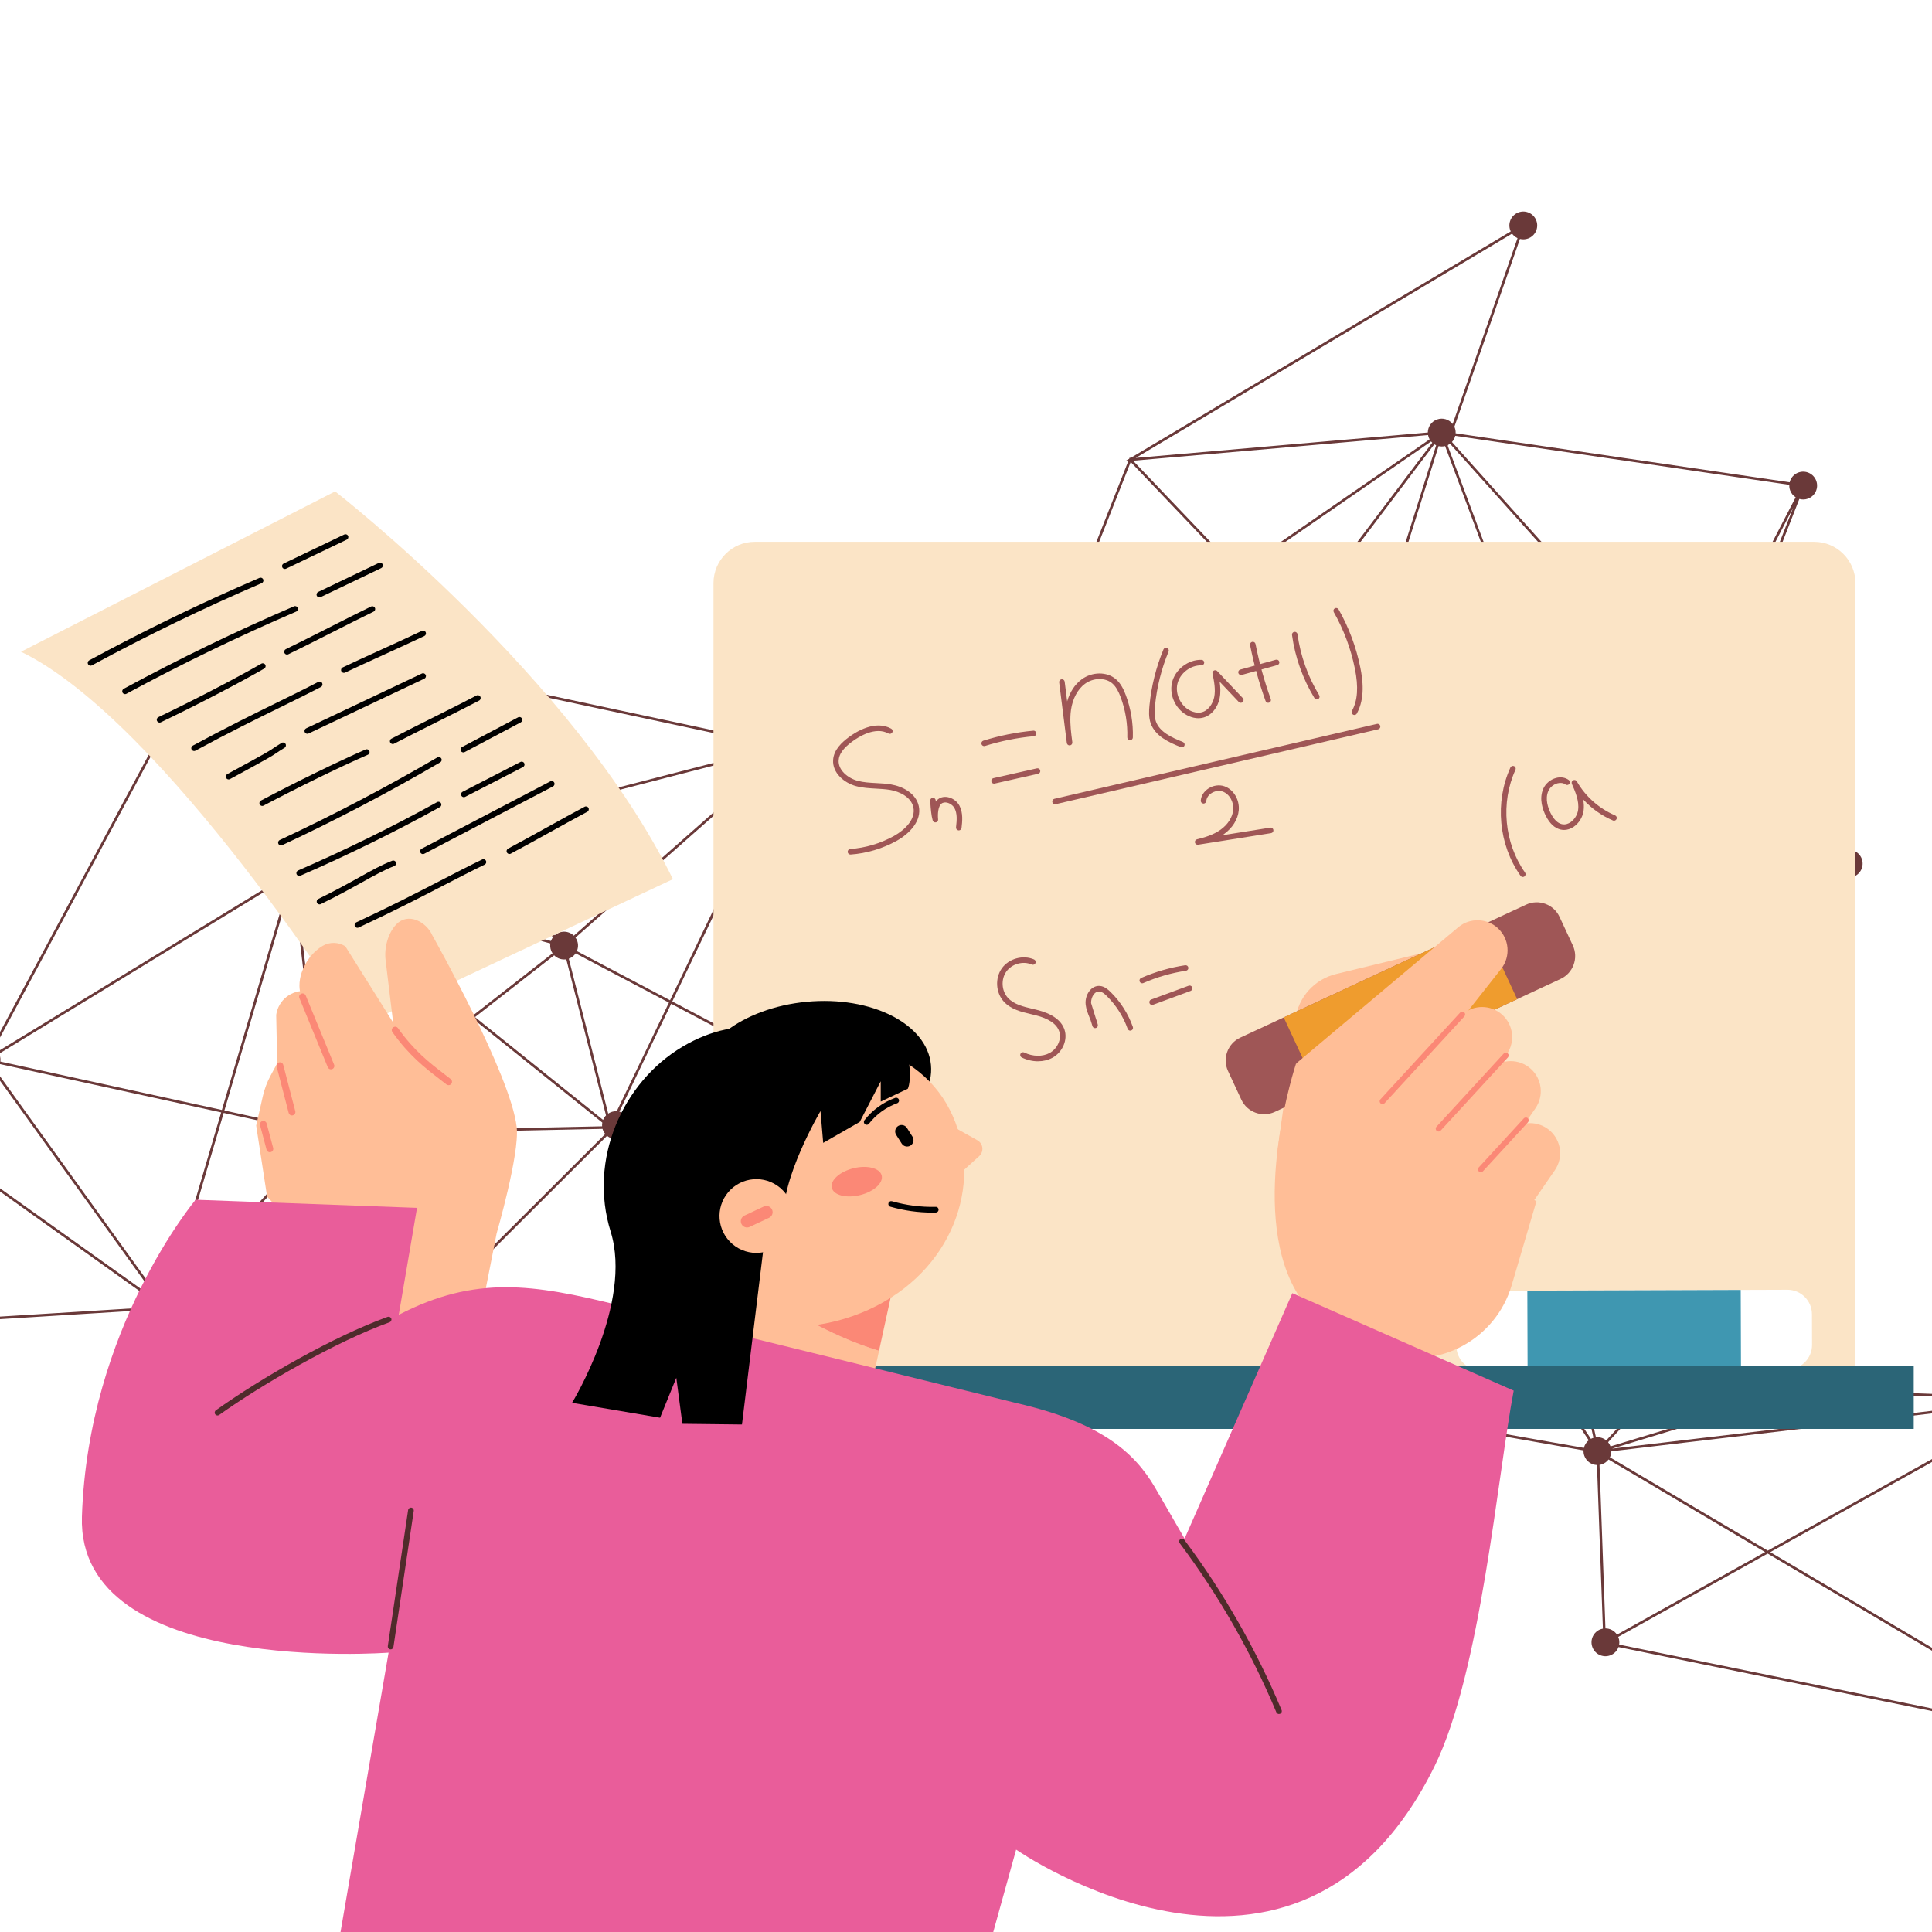 <svg width="460" height="460" viewBox="0 0 460 460" fill="none" xmlns="http://www.w3.org/2000/svg">
<rect x="0" y="0" width="460" height="460" fill="#808080" stroke="none"/>
<g clip-path="url(#clip0_760_12567)">
<rect width="460" height="460" fill="white"/>
<path d="M-170.515 273.006C-169.165 272.519 -167.708 272.966 -166.844 274.013L-103.509 230.769C-103.594 230.616 -103.67 230.455 -103.733 230.286C-104.352 228.564 -103.459 226.668 -101.739 226.047C-100.018 225.426 -98.12 226.321 -97.499 228.042C-97.401 228.317 -97.343 228.596 -97.318 228.875L-54.716 229.099C-54.593 227.865 -53.787 226.753 -52.544 226.306C-50.824 225.685 -48.926 226.58 -48.305 228.3C-48.032 229.062 -48.055 229.858 -48.311 230.562L-6.046 250.649C-5.666 250.011 -5.073 249.496 -4.32 249.223C-3.504 248.93 -2.651 248.98 -1.911 249.291L50.353 151.832C49.778 151.454 49.315 150.892 49.062 150.195C48.441 148.474 49.336 146.577 51.056 145.956C52.776 145.335 54.674 146.23 55.295 147.95C55.474 148.452 55.523 148.966 55.464 149.461L186.21 177.383C185.81 175.757 186.696 174.058 188.306 173.478C190.026 172.857 191.924 173.752 192.545 175.472C192.602 175.63 192.641 175.786 192.672 175.947L241.561 170.83C241.545 169.458 242.385 168.165 243.748 167.675C244.434 167.427 245.147 167.425 245.797 167.615L268.64 109.789L267.805 109.861L268.863 109.231L269.001 108.883L269.163 109.054L359.699 55.104C359.654 55.005 359.611 54.905 359.572 54.801C358.951 53.08 359.846 51.182 361.567 50.562C363.287 49.941 365.185 50.835 365.806 52.556C366.427 54.276 365.532 56.174 363.811 56.795C363.172 57.026 362.505 57.044 361.891 56.891L346.28 101.615C346.318 101.695 346.353 101.778 346.385 101.864C346.54 102.293 346.598 102.734 346.576 103.164L426.109 114.833C426.365 113.788 427.118 112.889 428.206 112.497C429.926 111.876 431.824 112.771 432.445 114.491C433.066 116.212 432.171 118.11 430.45 118.731C429.771 118.976 429.06 118.981 428.416 118.793L408.152 170.722C408.884 171.089 409.485 171.725 409.786 172.56C410.188 173.679 409.949 174.868 409.266 175.735L437.993 203.131C438.295 202.867 438.647 202.652 439.046 202.51C440.767 201.889 442.665 202.783 443.285 204.504C443.906 206.224 443.012 208.122 441.291 208.743C440.246 209.118 439.137 208.934 438.288 208.349L410.047 242.105C410.379 242.437 410.644 242.842 410.815 243.315C411.371 244.86 410.708 246.543 409.321 247.323L429.439 287.627C431.152 287.034 433.026 287.925 433.641 289.634C434.262 291.355 433.367 293.252 431.647 293.873C431.347 293.981 431.042 294.041 430.737 294.06L428.862 327.779C430.027 327.954 431.062 328.746 431.489 329.934C431.6 330.242 431.66 330.556 431.676 330.867L482.985 332.685C483.139 331.493 483.936 330.425 485.146 329.991C486.866 329.37 488.764 330.265 489.385 331.986C490.006 333.706 489.111 335.604 487.39 336.225C487.264 336.27 487.138 336.303 487.01 336.334L497.098 411.383C498.506 411.324 499.85 412.176 500.351 413.57C500.972 415.29 500.077 417.188 498.357 417.809C496.636 418.43 494.739 417.535 494.118 415.815C493.94 415.324 493.891 414.818 493.945 414.332L385.354 392.158C385.029 393.049 384.327 393.794 383.366 394.14C381.646 394.761 379.748 393.866 379.127 392.145C378.506 390.425 379.401 388.527 381.121 387.906C381.292 387.846 381.466 387.803 381.64 387.769L380.232 348.812C378.917 348.769 377.695 347.94 377.223 346.626C377.069 346.2 377.009 345.76 377.031 345.335L286.253 329.327C285.979 330.332 285.235 331.191 284.183 331.572C282.462 332.193 280.565 331.298 279.944 329.578C279.323 327.857 280.218 325.959 281.938 325.339C282.333 325.196 282.738 325.138 283.132 325.147L288.007 282.791C286.922 282.563 285.973 281.796 285.571 280.673L285.653 280.967L181.263 310.196C181.549 311.762 180.675 313.349 179.13 313.906C178.333 314.193 177.499 314.151 176.771 313.858L156.032 354.162C156.629 354.542 157.111 355.111 157.367 355.83C157.985 357.553 157.093 359.448 155.373 360.069C153.652 360.69 151.754 359.795 151.133 358.075C150.892 357.404 150.881 356.706 151.062 356.068L87.068 331.754C86.703 332.501 86.062 333.111 85.218 333.415C83.498 334.036 81.6 333.141 80.979 331.421C80.721 330.704 80.727 329.958 80.947 329.286L42.395 312.83C42.022 313.522 41.404 314.084 40.607 314.371C38.886 314.992 36.989 314.098 36.368 312.377C36.302 312.195 36.258 312.01 36.224 311.828L-40.476 316.605C-40.542 317.899 -41.368 319.086 -42.662 319.553C-43.637 319.903 -44.668 319.77 -45.494 319.273L-77.513 361.185C-77.111 361.541 -76.791 362 -76.594 362.539C-75.974 364.26 -76.868 366.157 -78.589 366.778C-80.311 367.397 -82.207 366.505 -82.828 364.784C-82.831 364.771 -82.835 364.758 -82.841 364.746L-122.979 370.621L-144.196 373.726C-144.248 375.036 -145.074 376.247 -146.384 376.719C-148.104 377.34 -150.002 376.445 -150.623 374.725C-151.104 373.386 -150.671 371.946 -149.647 371.077L-172.234 329.593C-172.276 329.61 -172.318 329.631 -172.365 329.647C-174.086 330.268 -175.983 329.374 -176.604 327.653C-177.225 325.933 -176.33 324.035 -174.61 323.414C-174.201 323.268 -173.783 323.206 -173.375 323.223L-169.955 279.386C-171.091 279.189 -172.092 278.408 -172.509 277.245C-173.13 275.524 -172.236 273.627 -170.515 273.006ZM-146.725 370.384C-145.68 370.639 -144.781 371.392 -144.389 372.48C-144.314 372.691 -144.263 372.902 -144.229 373.112L-120.172 369.593L-82.988 364.152C-83.036 363.832 -83.034 363.514 -82.99 363.202L-140.741 340.209L-146.723 370.382L-146.725 370.384ZM86.215 327.753L108.373 305.642L79.045 272.548C78.795 272.731 78.516 272.886 78.21 272.996C78.065 273.049 77.918 273.085 77.77 273.116L84.022 326.986C84.827 326.968 85.607 327.245 86.215 327.753ZM152.296 354.284C152.547 354.101 152.826 353.946 153.132 353.836C153.312 353.772 153.488 353.727 153.668 353.696L146.623 271.196C145.855 271.191 145.114 270.917 144.531 270.432L109.212 305.672L152.294 354.286L152.296 354.284ZM402.019 168.952L384.015 203.676L404.46 176.147C404.065 175.794 403.751 175.338 403.554 174.803C403.121 173.597 403.431 172.309 404.243 171.431L402.019 168.952ZM426.213 116.734C426.06 116.304 426 115.864 426.022 115.434L346.488 103.769C346.355 104.318 346.083 104.824 345.698 105.238L401.882 167.881L427.541 118.393C426.948 118.014 426.47 117.445 426.211 116.732L426.213 116.734ZM54.395 151.54C54.114 151.79 53.788 151.994 53.423 152.143L69.144 204.544C70.728 204.221 72.352 205.1 72.916 206.667L104.98 198.394L54.395 151.54ZM-171.034 324.298C-170.988 324.351 -170.939 324.406 -170.898 324.463L-134.254 294.018C-134.41 293.788 -134.541 293.541 -134.64 293.27C-134.898 292.558 -134.89 291.815 -134.677 291.144L-143.56 287.385L-171.034 324.298ZM-68.187 254.319L-55.839 247.016C-55.885 246.922 -55.926 246.824 -55.963 246.721C-56.192 246.084 -56.213 245.424 -56.064 244.814L-66.148 241.346L-127.635 289.493L-68.187 254.319ZM-55.529 247.541L-98.706 273.086L-128.53 290.731C-128.484 290.825 -128.443 290.924 -128.406 291.026C-128.201 291.594 -128.164 292.179 -128.266 292.736L-67.851 309.502L-53.884 248.746C-54.537 248.53 -55.117 248.114 -55.53 247.545L-55.529 247.541ZM-134.438 290.581C-134.065 289.884 -133.447 289.319 -132.645 289.031C-131.871 288.751 -131.06 288.781 -130.345 289.053L-102.349 232.01L-143.185 286.881L-134.436 290.584L-134.438 290.581ZM-99.492 232.279C-100.266 232.559 -101.077 232.529 -101.791 232.257L-129.797 289.321C-129.55 289.474 -129.319 289.659 -129.117 289.871L-66.841 241.107L-97.599 230.523C-97.956 231.312 -98.615 231.962 -99.493 232.276L-99.492 232.279ZM-97.396 229.947L-66.265 240.66L-54.203 231.215C-54.335 231.009 -54.45 230.785 -54.536 230.548C-54.635 230.272 -54.693 229.993 -54.717 229.714L-97.32 229.49C-97.335 229.645 -97.358 229.8 -97.396 229.951L-97.396 229.947ZM-52.014 232.68C-52.703 232.552 -53.342 232.213 -53.826 231.698L-65.575 240.896L-55.866 244.238C-55.508 243.449 -54.85 242.799 -53.971 242.484C-53.607 242.352 -53.232 242.293 -52.864 242.291L-52.014 232.68ZM-49.985 247.266L-15.779 271.672L-5.216 254.962C-5.7 254.59 -6.089 254.081 -6.315 253.462C-6.465 253.044 -6.523 252.616 -6.506 252.199L-49.621 246.345C-49.697 246.668 -49.819 246.978 -49.985 247.266ZM37.626 308.518C37.851 308.366 38.098 308.235 38.366 308.138C38.892 307.95 39.431 307.901 39.946 307.974L52.658 264.855L-0.04 253.343C-0.223 253.918 -0.558 254.436 -1.018 254.839L37.628 308.521L37.626 308.518ZM290.654 276.883L312.901 249.536C312.528 249.188 312.225 248.75 312.042 248.235C311.953 247.984 311.898 247.731 311.869 247.476L299.166 246.29L290.137 276.571C290.32 276.659 290.493 276.764 290.658 276.883L290.654 276.883ZM425.136 331.722C424.921 330.683 425.222 329.626 425.897 328.86L410.83 312.792L382.881 343.385C383.122 343.674 383.321 344.008 383.456 344.381L425.134 331.72L425.136 331.722ZM382.45 342.954L410.413 312.344L363.534 262.357C363.265 262.564 362.961 262.737 362.624 262.858C362.586 262.871 362.546 262.881 362.508 262.894L379.985 342.215C380.884 342.118 381.77 342.395 382.448 342.952L382.45 342.954ZM70.926 210.907C70.781 210.96 70.638 210.996 70.491 211.028L77.009 266.571C77.951 266.547 78.86 266.93 79.502 267.611L112.117 242.155L72.182 210.091C71.841 210.443 71.419 210.727 70.926 210.907ZM79.877 268.096C80.009 268.302 80.12 268.521 80.208 268.761C80.298 269.008 80.351 269.258 80.38 269.509L143.358 268.17C143.333 267.867 143.348 267.569 143.404 267.28L112.609 242.553L79.879 268.098L79.877 268.096ZM143.589 266.642C143.752 266.248 143.986 265.884 144.286 265.576L135.665 231.69L134.83 228.408C133.757 228.58 132.685 228.21 131.942 227.455L113.098 242.161L143.585 266.638L143.589 266.642ZM135.432 228.255C135.432 228.255 135.43 228.257 135.428 228.259L136.258 231.528L144.811 265.145C145.031 264.997 145.273 264.87 145.535 264.775C145.968 264.619 146.412 264.56 146.842 264.582L159.268 238.711L137.059 226.989C136.679 227.553 136.124 228.011 135.434 228.258L135.432 228.255ZM72.565 209.613L112.613 241.769L131.559 226.981C131.411 226.761 131.286 226.521 131.193 226.261C130.999 225.719 130.954 225.162 131.036 224.63L72.908 208.942C72.821 209.177 72.705 209.401 72.565 209.613ZM187.167 179.009L137.02 223.242C137.185 223.476 137.324 223.736 137.427 224.016C137.723 224.842 137.67 225.705 137.348 226.451L159.53 238.157L187.734 179.439C187.53 179.317 187.342 179.172 187.169 179.007L187.167 179.009ZM160.07 238.444L185.879 252.066C186.255 251.554 186.78 251.146 187.424 250.916C187.675 250.826 187.93 250.769 188.183 250.743L188.732 207.722L189.087 179.892C188.809 179.863 188.54 179.802 188.284 179.705L160.07 238.444ZM341.499 105.787L323.165 130.051L311.835 145.05C312.221 145.403 312.53 145.848 312.72 146.376C313.094 147.411 312.915 148.506 312.343 149.353L325.016 159.753L341.938 106.024C341.784 105.955 341.638 105.876 341.496 105.789L341.499 105.787ZM273.08 240.777L309.917 202.877C309.666 202.581 309.455 202.237 309.318 201.849C309.078 201.181 309.068 200.487 309.244 199.848L291.96 192.137L272.521 240.413C272.72 240.515 272.909 240.638 273.084 240.778L273.08 240.777ZM309.458 199.275C309.823 198.528 310.464 197.913 311.312 197.61C311.525 197.533 311.739 197.48 311.956 197.449L309.476 150.808C309.197 150.796 308.923 150.747 308.659 150.669L292.188 191.572L309.46 199.277L309.458 199.275ZM311.957 149.825C311.62 150.165 311.207 150.441 310.726 150.615C310.515 150.69 310.299 150.745 310.087 150.777L310.979 167.435L312.586 197.417C312.772 197.425 312.954 197.452 313.134 197.49L324.821 160.38L311.957 149.821L311.957 149.825ZM313.715 197.675C314.54 198.022 315.223 198.696 315.551 199.604C315.683 199.973 315.743 200.347 315.744 200.716L378.739 206.323C378.823 205.871 378.998 205.445 379.255 205.065L325.33 160.803L313.717 197.678L313.715 197.675ZM378.876 208.039C378.745 207.671 378.685 207.296 378.683 206.928L315.689 201.321C315.57 201.978 315.25 202.588 314.777 203.064L339.123 232.346L379.01 208.354C378.96 208.251 378.917 208.146 378.879 208.037L378.876 208.039ZM314.306 203.455C314.077 203.611 313.828 203.744 313.557 203.843C313.475 203.875 313.391 203.895 313.309 203.918L315.124 243.808C316.184 243.798 317.196 244.298 317.828 245.154L338.593 232.664L314.306 203.455ZM314.039 243.998C314.196 243.941 314.357 243.902 314.515 243.869L312.702 204.023C312.391 204.048 312.084 204.028 311.785 203.969L299.342 245.692L311.856 246.862C311.952 245.603 312.769 244.452 314.034 243.998L314.039 243.998ZM311.2 203.794C310.951 203.695 310.713 203.566 310.493 203.409L273.525 241.212C273.775 241.506 273.98 241.847 274.119 242.233C274.253 242.604 274.312 242.982 274.311 243.357L298.722 245.638L311.198 203.796L311.2 203.794ZM191.661 252.908C191.677 252.954 191.69 253.001 191.704 253.049L236.681 247.376L267.688 243.463C267.665 242.76 267.871 242.076 268.255 241.503L222.583 204.123L190.471 251.336C191.001 251.713 191.425 252.249 191.661 252.908ZM270.172 240.145C270.774 239.988 271.384 240.011 271.947 240.18L291.396 191.883L247.764 172.417C247.435 173.002 246.928 173.491 246.284 173.795L270.172 240.145ZM248.015 171.859L291.627 191.316L308.089 150.437C307.454 150.111 306.924 149.584 306.605 148.9L248.086 169.968C248.254 170.61 248.219 171.266 248.015 171.859ZM308.481 144.377C309.471 144.022 310.517 144.167 311.348 144.68L319.608 133.744L341.012 105.412C340.914 105.319 340.819 105.219 340.73 105.114L295.285 136.432L306.332 148.013C306.087 146.471 306.958 144.927 308.481 144.377ZM344.071 106.208C343.547 106.338 343.018 106.333 342.519 106.218L325.526 160.173L379.64 204.59C379.9 204.325 380.205 204.103 380.552 203.933L344.071 106.208ZM379.324 208.875L339.514 232.821L359.629 257.013C359.858 256.857 360.108 256.723 360.379 256.624C361.058 256.379 361.765 256.374 362.407 256.559L380.515 209.877C380.051 209.645 379.64 209.306 379.324 208.875ZM359.159 257.404L338.986 233.141L318.145 245.678C318.194 245.781 318.237 245.886 318.275 245.995C318.479 246.556 318.516 247.137 318.419 247.69L358.401 258.585C358.564 258.145 358.822 257.744 359.159 257.408L359.159 257.404ZM289.56 276.358L298.544 246.233L274.254 243.965C274.084 244.866 273.547 245.673 272.743 246.171L287.762 276.375C288.367 276.199 288.987 276.2 289.558 276.355L289.56 276.358ZM287.192 276.602L272.194 246.44C272.169 246.449 272.147 246.461 272.123 246.47C270.402 247.091 268.504 246.196 267.883 244.475C267.836 244.342 267.797 244.205 267.767 244.069L198.411 252.821L191.831 253.649C191.857 253.874 191.86 254.1 191.841 254.32L285.631 278.291C285.927 277.576 286.466 276.966 287.192 276.598L287.192 276.602ZM185.562 252.591L159.804 238.998L147.466 264.681C148.446 264.933 149.291 265.628 149.706 266.622L185.269 254.531C185.166 253.857 185.278 253.186 185.562 252.596L185.562 252.591ZM75.965 266.766C76.109 266.713 76.252 266.677 76.4 266.646L69.881 211.102C69.638 211.108 69.397 211.088 69.164 211.04L53.432 264.402L73.935 268.882C74.238 267.933 74.959 267.131 75.969 266.767L75.965 266.766ZM-0.08 251.223C0.104 251.73 0.149 252.251 0.088 252.751L52.829 264.275L68.575 210.869C68.013 210.645 67.513 210.27 67.143 209.773L-0.222 250.889C-0.169 250.997 -0.12 251.108 -0.08 251.223ZM73.069 207.265C73.127 207.633 73.124 208.001 73.062 208.357L131.179 224.041C131.294 223.713 131.464 223.405 131.678 223.125L105.513 198.89L73.067 207.263L73.069 207.265ZM132.095 222.678C132.404 222.399 132.77 222.176 133.185 222.024C134.422 221.579 135.745 221.916 136.624 222.776L186.761 178.551C186.638 178.382 186.529 178.202 186.438 178.005L106.221 198.705L132.098 222.671L132.095 222.678ZM190.557 179.718C190.272 179.821 189.985 179.878 189.699 179.9L188.795 250.731C189.196 250.762 189.586 250.864 189.943 251.03L222.11 203.737L191.792 178.924C191.455 179.268 191.041 179.542 190.557 179.718ZM222.928 203.617L268.642 241.03C268.911 240.758 269.228 240.525 269.595 240.354L245.707 174.004C244.862 174.223 244 174.093 243.276 173.694L222.926 203.615L222.928 203.617ZM247.877 169.395L305.938 148.491L294.771 136.788L247.763 169.182C247.804 169.252 247.841 169.321 247.877 169.395ZM340.384 104.612C340.295 104.454 340.217 104.291 340.153 104.116C340.089 103.94 340.046 103.762 340.012 103.584L269.775 109.697L294.855 135.987L340.382 104.614L340.384 104.612ZM345.246 105.655C345.1 105.762 344.942 105.86 344.776 105.945L344.703 106.154L381.125 203.724C381.847 203.527 382.584 203.588 383.238 203.853L401.585 168.47L345.25 105.655L345.246 105.655ZM437.576 203.578L408.848 176.182C408.547 176.446 408.195 176.661 407.795 176.803C407.54 176.897 407.281 176.949 407.021 176.978L407.401 206.05L436.866 205.399C436.912 204.733 437.162 204.099 437.573 203.58L437.576 203.578ZM406.409 176.985C405.89 176.944 405.389 176.781 404.952 176.514L384.204 204.45C384.599 204.803 384.913 205.259 385.11 205.795C385.2 206.041 385.253 206.292 385.282 206.538L406.791 206.064L406.409 176.985ZM385.296 207.148C385.232 208.05 384.801 208.89 384.1 209.468L405.971 241.614C406.159 241.499 406.364 241.4 406.58 241.321C406.802 241.24 407.029 241.188 407.254 241.157L406.803 206.671L385.298 207.146L385.296 207.148ZM405.481 241.983L386.559 214.168L404.429 244.949C404.255 243.837 404.665 242.722 405.481 241.983ZM383.385 209.919C383.298 209.959 383.209 209.997 383.118 210.032C382.439 210.277 381.732 210.282 381.09 210.097L362.982 256.779C363.718 257.146 364.322 257.784 364.622 258.619C364.888 259.354 364.874 260.122 364.638 260.809L427.704 289.029C427.954 288.619 428.299 288.26 428.714 287.987L383.386 209.915L383.385 209.919ZM364.386 261.366C364.271 261.569 364.139 261.762 363.982 261.94L410.826 311.892L428.09 292.997C427.801 292.681 427.568 292.308 427.414 291.877C427.134 291.102 427.165 290.294 427.436 289.582L364.388 261.369L364.386 261.366ZM428.544 293.404L411.248 312.336L426.35 328.439C426.619 328.231 426.923 328.059 427.26 327.938C427.591 327.819 427.927 327.756 428.261 327.744L430.134 294.04C429.555 293.969 429.009 293.749 428.546 293.402L428.544 293.404ZM429.503 334.173C427.825 334.778 425.984 333.943 425.318 332.306L383.811 344.916L482.285 333.274L431.668 331.48C431.513 332.672 430.717 333.74 429.507 334.174L429.503 334.173ZM483.162 334.229C483.111 334.087 483.073 333.941 483.043 333.796L383.657 345.547C383.65 346.045 383.531 346.532 383.314 346.97L420.895 369.192L483.254 334.441C483.224 334.37 483.192 334.3 483.164 334.227L483.162 334.229ZM379.222 342.387C379.277 342.367 379.334 342.354 379.39 342.338L361.915 263.028C360.92 263.155 359.935 262.814 359.225 262.143L337.877 280.845L378.782 342.586C378.923 342.511 379.066 342.442 379.222 342.387ZM358.822 261.683C358.643 261.438 358.494 261.165 358.387 260.861C358.183 260.3 358.146 259.719 358.243 259.166L318.261 248.271C318.056 248.821 317.703 249.313 317.238 249.688L337.536 280.326L358.822 261.679L358.822 261.683ZM316.724 250.029C316.582 250.104 316.437 250.175 316.281 250.229C315.595 250.477 314.882 250.479 314.234 250.291L284.556 325.501C284.841 325.645 285.104 325.83 285.341 326.053L337.069 280.739L316.721 250.031L316.724 250.029ZM283.988 325.275L313.663 250.067C313.569 250.02 313.475 249.968 313.386 249.908L291.11 277.288C291.41 277.607 291.649 277.991 291.807 278.426C292.425 280.149 291.533 282.044 289.812 282.665C289.417 282.808 289.012 282.866 288.619 282.857L283.745 325.211C283.829 325.227 283.909 325.25 283.99 325.273L283.988 325.275ZM285.451 278.875L191.732 254.919C191.454 255.915 190.712 256.767 189.665 257.145C189.194 257.313 188.709 257.368 188.24 257.324L178.91 307.602C179.882 307.877 180.712 308.593 181.098 309.604L285.482 280.377C285.351 279.87 285.346 279.358 285.449 278.873L285.451 278.875ZM176.89 307.673C177.36 307.504 177.845 307.45 178.312 307.491L187.437 258.319L172.598 302.862L176.313 307.942C176.491 307.835 176.686 307.741 176.89 307.668L176.89 307.673ZM187.211 257.058C186.409 256.704 185.746 256.04 185.426 255.15C185.422 255.141 185.42 255.13 185.415 255.119L149.887 267.199C150.14 268.384 149.72 269.589 148.841 270.368L172.153 302.26L187.208 257.06L187.211 257.058ZM148.349 270.73C148.171 270.837 147.976 270.93 147.772 271.003C147.594 271.065 147.416 271.112 147.236 271.144L154.28 353.643C154.527 353.647 154.77 353.673 155.009 353.728L171.917 302.971L148.349 270.73ZM144.102 269.998C143.863 269.711 143.668 269.382 143.533 269.009C143.505 268.931 143.484 268.852 143.461 268.775L80.389 270.114C80.335 270.874 80.019 271.59 79.503 272.143L108.809 305.212L144.102 269.998ZM74.638 272.112C74.353 271.8 74.122 271.425 73.971 271.001C73.787 270.495 73.742 269.974 73.803 269.473L53.259 264.984L40.541 308.115C40.847 308.218 41.134 308.365 41.397 308.549L74.639 272.107L74.638 272.112ZM37.152 308.91L-1.519 255.196C-1.692 255.299 -1.878 255.389 -2.074 255.458C-2.97 255.78 -3.911 255.69 -4.698 255.289L-15.28 272.028L36.864 309.235C36.954 309.12 37.05 309.011 37.154 308.908L37.152 308.91ZM-16.108 272.192L-50.341 247.765C-50.703 248.183 -51.169 248.518 -51.726 248.718C-51.859 248.765 -51.992 248.8 -52.126 248.832L-45.544 300.193L-43.887 313.129C-43.305 313.112 -42.736 313.251 -42.235 313.516L-16.111 272.194L-16.108 272.192ZM-44.907 313.32C-44.772 313.27 -44.633 313.234 -44.492 313.204L-52.731 248.911C-52.92 248.918 -53.104 248.908 -53.289 248.883L-67.262 309.664L-46.901 315.314C-46.577 314.417 -45.873 313.666 -44.907 313.32ZM-67.988 310.097L-128.43 293.323C-128.624 293.831 -128.94 294.286 -129.359 294.649L-81.802 361.096C-81.52 360.866 -81.198 360.677 -80.836 360.547C-80.41 360.393 -79.97 360.333 -79.545 360.355L-67.992 310.097L-67.988 310.097ZM-82.846 362.601C-82.712 362.211 -82.508 361.845 -82.24 361.529L-129.852 295.004C-130.024 295.105 -130.207 295.193 -130.4 295.26C-130.886 295.434 -131.382 295.486 -131.864 295.437L-140.619 339.597L-82.844 362.599L-82.846 362.601ZM-132.465 295.321C-132.992 295.165 -133.472 294.882 -133.864 294.49L-170.561 324.977C-170.488 325.117 -170.421 325.258 -170.366 325.409C-170.083 326.197 -170.117 327.02 -170.404 327.742L-141.2 339.37L-132.465 295.321ZM-171.492 323.887L-144.144 287.14L-166.478 277.689C-166.851 278.386 -167.469 278.952 -168.27 279.239C-168.626 279.367 -168.987 279.428 -169.345 279.433L-172.767 323.3C-172.306 323.404 -171.872 323.601 -171.492 323.887ZM-166.5 274.517C-166.415 274.67 -166.339 274.831 -166.276 275C-166.018 275.713 -166.025 276.456 -166.239 277.126L-143.769 286.636L-102.831 231.627C-102.95 231.519 -103.063 231.399 -103.165 231.273L-166.5 274.517ZM-48.573 231.117C-48.954 231.755 -49.547 232.271 -50.3 232.544C-50.664 232.676 -51.038 232.736 -51.407 232.737L-52.256 242.348C-51.134 242.553 -50.148 243.331 -49.734 244.481C-49.584 244.898 -49.526 245.327 -49.542 245.744L-6.428 251.597C-6.397 251.465 -6.358 251.333 -6.313 251.204L-48.578 231.117L-48.573 231.117ZM-1.373 249.584C-1.058 249.791 -0.776 250.053 -0.543 250.365L66.823 209.249C66.769 209.141 66.72 209.03 66.68 208.914C66.074 207.234 66.915 205.387 68.558 204.724L52.837 152.323C52.167 152.459 51.494 152.382 50.893 152.128L-1.371 249.586L-1.373 249.584ZM55.34 150.066C55.224 150.435 55.043 150.785 54.806 151.095L105.681 198.215L184.979 177.75L55.337 150.064L55.34 150.066ZM192.739 176.562C192.749 177.241 192.545 177.899 192.175 178.451L222.449 203.228L242.768 173.35C242.324 172.983 241.966 172.5 241.757 171.918C241.701 171.761 241.661 171.604 241.631 171.444L192.742 176.56L192.739 176.562ZM246.369 167.846C246.766 168.047 247.122 168.329 247.413 168.675L294.34 136.337L269.217 110.002L246.367 167.843L246.369 167.846ZM361.313 56.695C360.804 56.462 360.351 56.098 360.013 55.634L270.415 109.026L339.959 102.976C339.968 101.627 340.804 100.362 342.147 99.876C343.526 99.38 345.011 99.856 345.871 100.944L361.317 56.695L361.313 56.695ZM426.953 120.859L402.317 168.373L404.695 171.023C404.948 170.834 405.234 170.677 405.546 170.565C406.226 170.32 406.937 170.315 407.583 170.501L426.955 120.857L426.953 120.859ZM437.817 207.961C437.486 207.629 437.218 207.221 437.05 206.751C436.96 206.504 436.909 206.256 436.878 206.007L407.406 206.659L407.858 241.132C408.478 241.163 409.071 241.371 409.577 241.716L437.817 207.961ZM408.761 247.574C407.654 247.95 406.483 247.707 405.629 247.025L426.012 282.133L408.763 247.576L408.761 247.574ZM486.407 336.42C485.272 336.466 484.186 335.922 483.539 334.98L421.493 369.554L494.548 412.751C494.925 412.229 495.457 411.812 496.108 411.575C496.234 411.529 496.362 411.495 496.488 411.466L486.405 336.417L486.407 336.42ZM494.067 413.733C494.114 413.578 494.17 413.423 494.24 413.276L420.879 369.901L385.289 389.735C385.314 389.791 385.338 389.847 385.36 389.905C385.56 390.458 385.6 391.028 385.51 391.57L494.067 413.733ZM382.246 387.714C383.344 387.715 384.383 388.265 384.998 389.194L420.265 369.54L382.982 347.497C382.606 347.996 382.088 348.397 381.458 348.624C381.253 348.698 381.046 348.749 380.838 348.781L382.246 387.714ZM377.116 344.732C377.287 344.026 377.686 343.387 378.263 342.926L337.403 281.256L285.737 326.515C285.916 326.761 286.065 327.033 286.173 327.337C286.337 327.799 286.393 328.27 286.356 328.729L377.114 344.734L377.116 344.732ZM174.889 311.913C174.416 310.599 174.826 309.183 175.814 308.31L172.356 303.578L155.8 353.28L176.226 313.579C175.629 313.2 175.147 312.63 174.889 311.909L174.889 311.913ZM151.28 355.499C151.425 355.205 151.612 354.932 151.838 354.693L108.779 306.105L86.645 328.189C86.884 328.476 87.081 328.807 87.215 329.178C87.456 329.848 87.467 330.547 87.286 331.185L151.28 355.499ZM81.186 328.723C81.559 328.031 82.177 327.469 82.974 327.181C83.118 327.128 83.265 327.092 83.413 327.061L77.161 273.191C76.408 273.208 75.68 272.967 75.088 272.523L41.858 308.95C42.177 309.276 42.436 309.675 42.599 310.134C42.857 310.851 42.851 311.596 42.631 312.269L81.183 328.725L81.186 328.723ZM36.173 311.218C36.179 310.705 36.306 310.204 36.535 309.755L-15.61 272.548L-41.72 313.849C-41.255 314.218 -40.88 314.715 -40.666 315.317C-40.586 315.543 -40.531 315.768 -40.501 315.997L36.178 311.223L36.173 311.218ZM-45.988 318.913C-46.389 318.557 -46.71 318.098 -46.906 317.559C-47.104 317.008 -47.147 316.444 -47.057 315.906L-67.401 310.262L-78.935 360.447C-78.609 360.527 -78.295 360.654 -78.009 360.827L-45.988 318.913ZM-149.143 370.725C-148.98 370.631 -148.81 370.552 -148.628 370.486C-148.2 370.33 -147.76 370.27 -147.33 370.292L-141.32 339.98L-170.68 328.29C-170.932 328.693 -171.274 329.046 -171.688 329.311L-149.14 370.723L-149.143 370.725Z" fill="#6A3939"/>
<path d="M431.932 129H179.718C174.283 129 169.877 133.406 169.877 138.841V324.729C169.877 330.164 174.283 334.57 179.718 334.57H431.932C437.367 334.57 441.773 330.164 441.773 324.729V138.841C441.773 133.406 437.367 129 431.932 129Z" fill="#FBE4C6"/>
<path d="M425.624 326.055L352.614 326.299C349.391 326.309 346.769 323.705 346.759 320.482L346.735 313.184C346.725 309.96 349.329 307.339 352.553 307.329L425.562 307.085C428.786 307.076 431.407 309.679 431.417 312.903L431.441 320.2C431.451 323.424 428.848 326.045 425.624 326.055Z" fill="white"/>
<path d="M414.459 307.129L363.65 307.297L363.713 326.265L414.522 326.097L414.459 307.129Z" fill="#3F97B1"/>
<path d="M455.652 325.16H156V340.214H455.652V325.16Z" fill="#2B6577"/>
<path d="M202.484 203.462C202.141 203.462 201.852 203.196 201.828 202.849C201.802 202.486 202.075 202.171 202.439 202.145C206.075 201.884 209.682 200.808 212.868 199.033C215.494 197.568 218.081 195.005 217.469 192.204C216.934 189.764 214.161 188.455 211.946 188.076C210.847 187.889 209.688 187.827 208.569 187.767C207.013 187.683 205.405 187.598 203.845 187.179C200.972 186.407 198.165 184.017 198.361 180.943C198.518 178.453 200.559 176.659 202.079 175.528C203.849 174.212 208.38 171.379 212.19 173.489C212.509 173.667 212.625 174.068 212.447 174.387C212.27 174.706 211.869 174.82 211.549 174.644C208.411 172.905 204.431 175.424 202.865 176.588C200.785 178.136 199.771 179.546 199.678 181.026C199.528 183.366 201.89 185.288 204.186 185.904C205.613 186.287 207.081 186.367 208.637 186.449C209.794 186.51 210.991 186.574 212.166 186.776C214.909 187.247 218.081 188.845 218.755 191.921C219.523 195.43 216.549 198.49 213.511 200.184C210.155 202.053 206.359 203.186 202.53 203.46C202.514 203.46 202.498 203.46 202.482 203.46L202.484 203.462Z" fill="#9F5656"/>
<path d="M228.287 197.716C228.263 197.716 228.237 197.716 228.213 197.712C227.85 197.67 227.591 197.345 227.631 196.982C227.828 195.227 227.936 193.673 227.262 192.42C226.898 191.749 226.142 191.213 225.376 191.085C225.009 191.021 224.489 191.031 224.074 191.412C223.407 192.027 223.21 193.724 223.361 195.085C223.399 195.428 223.168 195.741 222.831 195.805C222.486 195.869 222.16 195.666 222.071 195.332C221.724 194.076 221.616 192.619 221.512 191.211L221.472 190.67C221.444 190.307 221.716 189.99 222.079 189.962C222.452 189.928 222.759 190.205 222.787 190.568L222.809 190.866C222.919 190.712 223.04 190.568 223.18 190.441C223.808 189.86 224.662 189.625 225.596 189.782C226.761 189.978 227.87 190.766 228.423 191.793C229.35 193.511 229.115 195.602 228.943 197.13C228.905 197.467 228.62 197.716 228.287 197.716Z" fill="#9F5656"/>
<path d="M234.324 177.641C234.042 177.641 233.783 177.461 233.693 177.178C233.584 176.831 233.777 176.46 234.126 176.352C237.986 175.143 241.99 174.341 246.024 173.972C246.383 173.934 246.708 174.208 246.742 174.569C246.774 174.932 246.509 175.253 246.146 175.287C242.206 175.648 238.296 176.43 234.523 177.611C234.457 177.631 234.392 177.641 234.326 177.641H234.324Z" fill="#9F5656"/>
<path d="M236.674 186.578C236.372 186.578 236.099 186.371 236.031 186.064C235.951 185.708 236.175 185.355 236.53 185.276L246.884 182.941C247.239 182.862 247.592 183.085 247.672 183.44C247.752 183.795 247.528 184.148 247.173 184.228L236.819 186.562C236.769 186.572 236.721 186.578 236.674 186.578Z" fill="#9F5656"/>
<path d="M254.66 177.477C254.333 177.477 254.05 177.236 254.006 176.903C253.93 176.33 253.854 175.752 253.786 175.171L252.182 162.467C252.137 162.106 252.394 161.775 252.755 161.729C253.122 161.685 253.447 161.941 253.493 162.302L254.086 167C254.73 164.763 255.927 162.936 257.551 161.741C260.039 159.914 263.516 159.884 265.642 161.671C266.891 162.723 267.579 164.257 268.036 165.474C269.243 168.674 269.828 172.175 269.726 175.596C269.716 175.961 269.415 176.256 269.046 176.236C268.681 176.224 268.395 175.921 268.405 175.556C268.503 172.306 267.949 168.981 266.801 165.938C266.398 164.871 265.808 163.535 264.793 162.681C263.147 161.296 260.31 161.35 258.333 162.802C256.581 164.091 255.362 166.383 254.989 169.092C254.722 171.048 254.866 173.052 255.099 175.029L255.315 176.731V176.735C255.36 177.096 255.105 177.425 254.744 177.473C254.716 177.477 254.688 177.479 254.66 177.479V177.477Z" fill="#9F5656"/>
<path d="M281.403 177.938C281.321 177.938 281.239 177.924 281.159 177.892C278.237 176.733 275.031 175.243 273.967 172.191C273.463 170.744 273.561 169.216 273.69 167.899C274.141 163.333 275.258 158.868 277.014 154.627C277.153 154.29 277.542 154.132 277.876 154.27C278.213 154.41 278.372 154.795 278.233 155.132C276.527 159.251 275.442 163.592 275.003 168.029C274.887 169.206 274.797 170.563 275.212 171.758C276.092 174.283 278.993 175.616 281.642 176.667C281.981 176.803 282.147 177.186 282.013 177.523C281.911 177.782 281.662 177.94 281.399 177.94L281.403 177.938Z" fill="#9F5656"/>
<path d="M285.339 171.008C284.599 171.008 283.824 170.836 283.058 170.501C280.094 169.202 278.33 165.713 279.043 162.555C279.757 159.399 282.915 157.005 286.081 157.105C286.446 157.115 286.731 157.42 286.719 157.785C286.709 158.148 286.41 158.423 286.039 158.423C283.453 158.334 280.898 160.327 280.329 162.844C279.761 165.362 281.221 168.255 283.587 169.29C284.15 169.535 285.009 169.795 285.905 169.635C287.655 169.324 288.786 167.524 289.097 165.986C289.47 164.131 289.057 162.134 288.692 160.371C288.632 160.081 288.772 159.788 289.033 159.652C289.297 159.517 289.616 159.571 289.817 159.784L295.908 166.22C296.159 166.485 296.147 166.902 295.882 167.153C295.619 167.403 295.202 167.393 294.948 167.127L290.396 162.316C290.583 163.59 290.657 164.923 290.39 166.248C289.981 168.277 288.505 170.511 286.137 170.934C285.875 170.98 285.61 171.004 285.339 171.004V171.008Z" fill="#9F5656"/>
<path d="M301.946 167.333C301.677 167.333 301.422 167.165 301.326 166.896C299.77 162.577 298.529 158.1 297.637 153.59C297.568 153.233 297.799 152.886 298.158 152.814C298.515 152.742 298.862 152.975 298.934 153.334C299.812 157.779 301.035 162.192 302.569 166.449C302.693 166.792 302.515 167.169 302.172 167.293C302.098 167.321 302.022 167.333 301.948 167.333H301.946Z" fill="#9F5656"/>
<path d="M295.479 160.72C295.19 160.72 294.924 160.528 294.845 160.235C294.747 159.884 294.954 159.521 295.305 159.423L303.774 157.079C304.121 156.983 304.488 157.187 304.586 157.54C304.684 157.891 304.476 158.254 304.125 158.352L295.656 160.696C295.599 160.712 295.539 160.72 295.479 160.72Z" fill="#9F5656"/>
<path d="M313.531 166.529C313.31 166.529 313.093 166.417 312.967 166.212C310.192 161.661 308.343 156.464 307.622 151.182C307.572 150.821 307.826 150.488 308.187 150.44C308.542 150.392 308.881 150.643 308.929 151.004C309.625 156.107 311.411 161.129 314.092 165.524C314.282 165.835 314.184 166.242 313.873 166.429C313.765 166.495 313.647 166.525 313.529 166.525L313.531 166.529Z" fill="#9F5656"/>
<path d="M322.479 170.226C322.371 170.226 322.261 170.2 322.161 170.144C321.842 169.968 321.724 169.567 321.9 169.248C323.257 166.768 323.476 163.572 322.59 159.19C321.635 154.461 319.945 149.937 317.567 145.742C317.387 145.424 317.499 145.021 317.816 144.842C318.134 144.662 318.535 144.774 318.716 145.091C321.164 149.408 322.901 154.062 323.885 158.928C324.483 161.889 325.048 166.248 323.057 169.882C322.937 170.102 322.712 170.226 322.479 170.226Z" fill="#9F5656"/>
<path d="M251.197 191.494C250.897 191.494 250.624 191.288 250.554 190.983C250.473 190.628 250.692 190.273 251.047 190.191L327.843 172.354C328.204 172.266 328.553 172.492 328.635 172.847C328.717 173.202 328.495 173.557 328.142 173.639L251.346 191.476C251.296 191.488 251.247 191.494 251.197 191.494Z" fill="#9F5656"/>
<path d="M285.157 201.135C284.848 201.135 284.573 200.918 284.511 200.605C284.441 200.258 284.658 199.916 285.003 199.835C286.805 199.4 288.882 198.789 290.619 197.552C292.343 196.326 293.468 194.558 293.628 192.822C293.805 190.911 292.68 188.99 291.068 188.449C290.236 188.17 289.217 188.332 288.405 188.866C287.705 189.329 287.27 190.004 287.214 190.718C287.186 191.081 286.861 191.356 286.504 191.324C286.141 191.294 285.869 190.977 285.897 190.614C285.985 189.493 286.635 188.453 287.677 187.765C288.838 186.997 290.262 186.786 291.487 187.197C293.689 187.937 295.176 190.409 294.94 192.942C294.743 195.087 293.446 197.157 291.383 198.626C291.264 198.712 291.142 198.793 291.018 198.875L302.433 197.062C302.798 197 303.132 197.249 303.189 197.61C303.247 197.971 303.002 198.309 302.641 198.366L285.261 201.125C285.225 201.131 285.191 201.133 285.157 201.133V201.135Z" fill="#9F5656"/>
<path d="M247.133 252.687C245.847 252.687 244.514 252.384 243.277 251.779C242.95 251.62 242.814 251.225 242.974 250.895C243.135 250.568 243.53 250.435 243.858 250.592C245.904 251.594 248.235 251.63 249.946 250.688C251.784 249.676 252.797 247.392 252.207 245.595C251.614 243.793 249.687 242.485 246.479 241.701L245.607 241.493C243.193 240.929 240.7 240.344 238.99 238.461C237.067 236.34 236.873 232.859 238.545 230.537C240.219 228.215 243.58 227.299 246.202 228.444C246.535 228.592 246.686 228.981 246.541 229.314C246.393 229.647 246.006 229.797 245.671 229.653C243.596 228.741 240.939 229.47 239.616 231.307C238.294 233.144 238.449 235.897 239.969 237.573C241.4 239.151 243.692 239.688 245.908 240.208L246.792 240.418C250.473 241.318 252.715 242.92 253.459 245.182C254.253 247.594 252.989 250.52 250.581 251.843C249.561 252.404 248.37 252.683 247.133 252.683V252.687Z" fill="#9F5656"/>
<path d="M269.112 245.39C268.84 245.39 268.585 245.22 268.489 244.951C267.444 242.008 265.714 239.299 263.484 237.113C262.967 236.606 262.405 236.129 261.788 236.065C261.359 236.025 260.968 236.179 260.617 236.534C260.079 237.081 259.751 238.004 259.785 238.84C259.793 238.86 259.801 238.88 259.807 238.902L260.936 242.537C261.112 243.006 261.272 243.484 261.385 243.985C261.463 244.33 261.254 244.677 260.913 244.767C260.575 244.859 260.216 244.663 260.111 244.326L259.688 242.964C259.592 242.71 259.49 242.455 259.386 242.196C259.005 241.248 258.614 240.267 258.491 239.193C258.341 237.897 258.808 236.49 259.678 235.608C260.306 234.974 261.104 234.675 261.922 234.753C262.945 234.856 263.753 235.529 264.41 236.171C266.782 238.497 268.623 241.38 269.734 244.51C269.856 244.853 269.676 245.23 269.333 245.354C269.259 245.38 269.186 245.392 269.112 245.392V245.39Z" fill="#9F5656"/>
<path d="M271.966 234.114C271.711 234.114 271.47 233.967 271.362 233.719C271.216 233.386 271.368 232.997 271.701 232.849C275.047 231.383 278.574 230.366 282.187 229.821C282.55 229.775 282.883 230.017 282.937 230.376C282.991 230.737 282.743 231.072 282.382 231.126C278.885 231.652 275.47 232.638 272.23 234.056C272.144 234.094 272.054 234.112 271.966 234.112V234.114Z" fill="#9F5656"/>
<path d="M274.309 239.267C274.039 239.267 273.788 239.101 273.69 238.836C273.564 238.493 273.74 238.116 274.081 237.988L283.018 234.694C283.36 234.569 283.739 234.744 283.866 235.085C283.992 235.427 283.816 235.806 283.475 235.933L274.538 239.227C274.462 239.255 274.386 239.267 274.31 239.267H274.309Z" fill="#9F5656"/>
<path d="M362.573 208.808C362.368 208.808 362.162 208.71 362.035 208.529C356.804 201.117 355.858 190.997 359.623 182.744C359.774 182.413 360.171 182.267 360.496 182.417C360.83 182.568 360.975 182.959 360.824 183.29C357.251 191.125 358.148 200.732 363.112 207.767C363.321 208.064 363.251 208.477 362.954 208.686C362.839 208.768 362.705 208.806 362.573 208.806V208.808Z" fill="#9F5656"/>
<path d="M372.38 197.608C372.095 197.608 371.81 197.574 371.531 197.506C370.138 197.167 368.965 196.066 368.043 194.237C367.353 192.866 366.358 190.203 367.459 187.759C368.001 186.552 369.163 185.585 370.487 185.23C371.592 184.932 372.666 185.104 373.508 185.712C373.803 185.926 373.871 186.339 373.655 186.634C373.442 186.929 373.029 186.995 372.733 186.782C372.221 186.411 371.544 186.313 370.826 186.504C369.889 186.754 369.039 187.458 368.662 188.3C367.786 190.245 368.636 192.481 369.22 193.642C369.96 195.111 370.842 195.98 371.84 196.224C372.702 196.433 373.45 196.098 373.922 195.781C374.86 195.148 375.57 194.009 375.732 192.882C376.043 190.73 375.05 188.459 374.252 186.634C374.112 186.313 374.246 185.938 374.559 185.78C374.87 185.623 375.253 185.736 375.427 186.041C377.489 189.64 380.729 192.517 384.55 194.141C384.887 194.283 385.042 194.672 384.899 195.007C384.755 195.342 384.366 195.5 384.035 195.356C381.336 194.209 378.908 192.477 376.935 190.323C377.11 191.216 377.172 192.14 377.039 193.072C376.821 194.574 375.911 196.032 374.661 196.876C373.944 197.361 373.156 197.61 372.378 197.61L372.38 197.608Z" fill="#9F5656"/>
<path d="M85.135 244.587C85.135 244.587 39.082 171.683 5 155.173L79.793 117C79.793 117 136.524 160.974 160.218 209.328L85.135 244.587Z" fill="#FBE4C6"/>
<path d="M21.559 158.499C21.317 158.499 21.085 158.37 20.962 158.144C20.784 157.814 20.907 157.404 21.235 157.226C34.388 150.095 48.029 143.49 61.776 137.597C62.121 137.447 62.519 137.607 62.666 137.951C62.814 138.296 62.654 138.694 62.312 138.841C48.601 144.721 34.997 151.307 21.881 158.417C21.778 158.472 21.668 158.499 21.559 158.499Z" fill="black"/>
<path d="M67.824 135.466C67.571 135.466 67.327 135.325 67.21 135.081C67.049 134.742 67.192 134.338 67.53 134.176L81.969 127.264C82.303 127.102 82.711 127.243 82.873 127.583C83.035 127.922 82.892 128.326 82.553 128.488L68.115 135.4C68.02 135.446 67.92 135.466 67.824 135.466Z" fill="black"/>
<path d="M29.78 165.268C29.538 165.268 29.306 165.139 29.183 164.913C29.005 164.583 29.128 164.173 29.456 163.995C42.609 156.864 56.25 150.259 69.997 144.366C70.34 144.216 70.74 144.376 70.887 144.721C71.035 145.065 70.875 145.463 70.533 145.611C56.822 151.49 43.218 158.076 30.102 165.186C30 165.241 29.889 165.268 29.78 165.268Z" fill="black"/>
<path d="M76.045 142.235C75.793 142.235 75.549 142.094 75.432 141.85C75.27 141.511 75.413 141.107 75.751 140.945L90.19 134.032C90.524 133.868 90.932 134.012 91.094 134.352C91.256 134.691 91.113 135.095 90.775 135.257L76.336 142.169C76.242 142.215 76.141 142.235 76.045 142.235Z" fill="black"/>
<path d="M38.001 172.039C37.749 172.039 37.505 171.898 37.39 171.654C37.228 171.315 37.37 170.911 37.708 170.749C46.429 166.564 55.825 161.686 62.23 158.015C62.551 157.83 62.968 157.941 63.154 158.265C63.341 158.591 63.228 159.003 62.904 159.19C56.471 162.877 47.042 167.774 38.294 171.972C38.2 172.017 38.099 172.039 38.001 172.039Z" fill="black"/>
<path d="M68.344 155.849C68.092 155.849 67.848 155.708 67.731 155.464C67.569 155.125 67.713 154.721 68.051 154.559C70.451 153.411 74.386 151.418 78.192 149.49C82.004 147.559 85.947 145.561 88.361 144.405C88.697 144.243 89.103 144.384 89.265 144.725C89.427 145.063 89.284 145.467 88.945 145.629C86.546 146.777 82.611 148.77 78.805 150.698C74.993 152.63 71.049 154.627 68.636 155.784C68.541 155.829 68.441 155.849 68.344 155.849Z" fill="black"/>
<path d="M46.22 178.809C45.978 178.809 45.746 178.679 45.623 178.454C45.445 178.124 45.568 177.714 45.896 177.535C54.035 173.124 60.376 170.015 65.968 167.272C69.396 165.59 72.634 164.003 75.79 162.354C76.123 162.18 76.531 162.309 76.705 162.641C76.877 162.974 76.75 163.384 76.418 163.556C73.248 165.213 70.001 166.804 66.564 168.49C60.983 171.225 54.656 174.328 46.542 178.727C46.439 178.782 46.329 178.809 46.22 178.809Z" fill="black"/>
<path d="M81.885 160.203C81.633 160.203 81.389 160.062 81.272 159.818C81.11 159.479 81.253 159.075 81.592 158.913C84.003 157.759 87.578 156.131 91.033 154.556C94.482 152.983 98.05 151.359 100.449 150.208C100.786 150.044 101.192 150.188 101.354 150.528C101.516 150.867 101.372 151.271 101.034 151.433C98.622 152.587 95.048 154.215 91.593 155.79C88.144 157.363 84.575 158.987 82.176 160.138C82.082 160.183 81.981 160.203 81.885 160.203Z" fill="black"/>
<path d="M54.441 185.578C54.199 185.578 53.968 185.448 53.844 185.223C53.666 184.893 53.789 184.483 54.117 184.304C63.552 179.19 64.092 178.821 65.07 178.152C65.468 177.882 65.935 177.562 67.049 176.881C67.368 176.686 67.785 176.786 67.98 177.106C68.174 177.426 68.074 177.845 67.754 178.039C66.673 178.698 66.22 179.009 65.835 179.272C64.82 179.965 64.262 180.348 54.765 185.496C54.663 185.551 54.552 185.578 54.443 185.578H54.441Z" fill="black"/>
<path d="M73.18 174.707C72.928 174.707 72.684 174.566 72.567 174.322C72.405 173.983 72.548 173.579 72.887 173.417C75.274 172.275 80.888 169.621 86.532 166.956C92.263 164.247 98.023 161.526 100.449 160.363C100.786 160.201 101.192 160.344 101.354 160.683C101.516 161.021 101.372 161.425 101.034 161.587C98.608 162.75 92.846 165.473 87.11 168.182C81.471 170.848 75.858 173.499 73.471 174.641C73.377 174.687 73.276 174.707 73.18 174.707Z" fill="black"/>
<path d="M71.246 208.558C70.984 208.558 70.733 208.406 70.623 208.149C70.473 207.805 70.631 207.407 70.975 207.257C82.246 202.365 93.385 196.889 104.081 190.979C104.409 190.797 104.821 190.918 105.002 191.246C105.184 191.574 105.063 191.986 104.735 192.167C94 198.097 82.822 203.593 71.513 208.502C71.424 208.541 71.332 208.558 71.244 208.558H71.246Z" fill="black"/>
<path d="M110.448 189.8C110.202 189.8 109.964 189.667 109.845 189.433C109.673 189.101 109.804 188.691 110.137 188.521L123.905 181.425C124.237 181.251 124.647 181.384 124.817 181.717C124.989 182.049 124.858 182.459 124.526 182.629L110.758 189.724C110.66 189.776 110.553 189.8 110.448 189.8Z" fill="black"/>
<path d="M66.895 201.302C66.638 201.302 66.394 201.159 66.28 200.911C66.122 200.572 66.267 200.168 66.608 200.008C79.357 194.051 91.984 187.432 104.141 180.332C104.465 180.144 104.881 180.254 105.068 180.576C105.256 180.9 105.148 181.315 104.824 181.503C92.632 188.623 79.968 195.263 67.18 201.237C67.088 201.28 66.989 201.3 66.893 201.3L66.895 201.302Z" fill="black"/>
<path d="M110.327 179.141C110.083 179.141 109.849 179.01 109.726 178.78C109.55 178.45 109.677 178.04 110.009 177.863L123.357 170.793C123.685 170.614 124.097 170.744 124.274 171.076C124.45 171.406 124.323 171.816 123.991 171.992L110.643 179.063C110.542 179.116 110.434 179.141 110.327 179.141Z" fill="black"/>
<path d="M62.443 191.888C62.199 191.888 61.963 191.756 61.842 191.527C61.667 191.195 61.794 190.784 62.125 190.61C70.715 186.078 80.265 181.417 87.046 178.45C87.389 178.298 87.789 178.456 87.938 178.8C88.088 179.143 87.932 179.543 87.588 179.693C80.833 182.647 71.318 187.29 62.756 191.81C62.656 191.863 62.547 191.888 62.441 191.888H62.443Z" fill="black"/>
<path d="M93.516 177.15C93.272 177.15 93.036 177.018 92.915 176.789C92.739 176.457 92.866 176.046 93.198 175.872C95.565 174.621 99.516 172.642 103.337 170.729C107.151 168.82 111.096 166.845 113.448 165.6C113.781 165.424 114.191 165.551 114.365 165.883C114.541 166.216 114.414 166.626 114.082 166.8C111.716 168.051 107.764 170.03 103.944 171.943C100.129 173.852 96.184 175.827 93.832 177.072C93.731 177.125 93.623 177.15 93.516 177.15Z" fill="black"/>
<path d="M85.108 220.905C84.852 220.905 84.608 220.759 84.493 220.513C84.335 220.172 84.483 219.771 84.821 219.611C93.192 215.708 99.453 212.472 104.977 209.618C108.375 207.862 111.584 206.203 114.8 204.643C115.136 204.481 115.542 204.62 115.706 204.957C115.87 205.293 115.729 205.699 115.392 205.863C112.191 207.415 108.99 209.07 105.6 210.822C100.066 213.682 93.791 216.926 85.395 220.839C85.303 220.882 85.205 220.903 85.108 220.903V220.905Z" fill="black"/>
<path d="M121.292 203.33C121.048 203.33 120.812 203.199 120.691 202.969C120.515 202.637 120.642 202.227 120.974 202.053C123.326 200.808 126.757 198.911 130.073 197.074C133.395 195.234 136.83 193.333 139.194 192.085C139.526 191.908 139.937 192.035 140.111 192.368C140.287 192.7 140.16 193.11 139.828 193.284C137.476 194.529 134.045 196.426 130.729 198.263C127.407 200.103 123.972 202.004 121.608 203.252C121.507 203.306 121.399 203.33 121.292 203.33Z" fill="black"/>
<path d="M76.081 215.327C75.831 215.327 75.589 215.187 75.472 214.947C75.308 214.611 75.448 214.205 75.784 214.039C79.885 212.033 82.863 210.374 85.492 208.91C88.447 207.264 90.781 205.963 93.389 204.934C93.736 204.797 94.131 204.967 94.269 205.315C94.406 205.664 94.236 206.058 93.887 206.195C91.361 207.192 89.062 208.473 86.152 210.096C83.64 211.494 80.515 213.235 76.381 215.257C76.284 215.304 76.184 215.327 76.084 215.327H76.081Z" fill="black"/>
<path d="M100.706 203.357C100.459 203.357 100.224 203.224 100.103 202.99C99.93 202.658 100.06 202.248 100.392 202.075C103.09 200.677 109.456 197.338 115.802 194.01C122.092 190.711 128.365 187.421 131.041 186.035C131.373 185.861 131.783 185.992 131.955 186.324C132.128 186.657 131.998 187.067 131.666 187.239C128.992 188.623 122.721 191.912 116.434 195.21C110.083 198.54 103.718 201.881 101.017 203.277C100.917 203.328 100.81 203.353 100.706 203.353V203.357Z" fill="black"/>
<path d="M65.763 241.636L65.996 253.189L66.802 256.395L85.41 237.147L72.928 235.965C69.405 235.63 66.244 238.132 65.763 241.638V241.636Z" fill="#FFBE97"/>
<path d="M71.295 234.702C71.299 235.106 71.331 235.508 71.396 235.907C71.544 236.834 73.152 239.181 72.859 239.96L67.09 255.422L66.343 252.545L64.436 256.067C63.593 257.624 62.967 259.289 62.576 261.015L60.995 267.987L63.595 284.913L81.342 304.014L78.388 313.414C88.569 317.184 106.969 326.51 112.937 320.656L118.243 293.678L117.769 285.815L117.377 284.994L104.219 258.042L93.602 243.452L82.213 225.302C80.6 224.302 78.552 224.224 76.903 225.165C74.497 226.538 72.685 228.978 71.814 231.586C71.48 232.588 71.288 233.645 71.297 234.702H71.295Z" fill="#FFBE97"/>
<path d="M118.241 293.678C118.241 293.678 123.714 274.84 123.025 268.422C121.695 255.996 102.923 222.684 102.914 222.662C101.492 219.464 97.174 217.155 94.348 220.097C92.35 222.178 91.463 225.73 91.802 228.545L95.111 255.903L118.241 293.678Z" fill="#FFBE97"/>
<path d="M78.309 254.445C78.529 254.61 78.829 254.658 79.103 254.545C79.518 254.375 79.716 253.9 79.546 253.485L72.794 237.032C72.619 236.619 72.148 236.417 71.734 236.589C71.319 236.759 71.12 237.235 71.29 237.65L78.042 254.102C78.101 254.243 78.194 254.359 78.309 254.445Z" fill="#FB8876"/>
<path d="M69.034 265.422C69.226 265.565 69.476 265.623 69.723 265.556C70.158 265.442 70.419 265 70.306 264.566L67.441 253.538C67.326 253.106 66.883 252.843 66.45 252.955C66.015 253.07 65.754 253.512 65.867 253.946L68.732 264.973C68.78 265.159 68.889 265.315 69.034 265.422Z" fill="#FB8876"/>
<path d="M63.768 274.179C63.962 274.322 64.214 274.38 64.462 274.312C64.897 274.195 65.155 273.75 65.038 273.317L63.484 267.492C63.37 267.059 62.926 266.798 62.489 266.916C62.055 267.032 61.797 267.477 61.914 267.91L63.468 273.736C63.516 273.92 63.625 274.072 63.768 274.179Z" fill="#FB8876"/>
<path d="M106.323 258.21C106.675 258.471 107.171 258.409 107.444 258.064C107.723 257.711 107.664 257.201 107.314 256.921C106.761 256.481 106.189 256.042 105.6 255.59C102.327 253.075 98.617 250.222 94.756 244.79C94.487 244.42 93.986 244.339 93.621 244.597C93.255 244.856 93.169 245.364 93.428 245.731C97.43 251.363 101.243 254.295 104.609 256.881C105.191 257.327 105.754 257.761 106.301 258.196C106.309 258.201 106.316 258.207 106.321 258.21H106.323Z" fill="#FB8876"/>
<path d="M172.915 303.525L166.611 335.796L204.577 343.213L209.294 321.618C197.197 317.98 185.883 310.932 175.355 303.613L172.917 303.523L172.915 303.525Z" fill="#FFBE97"/>
<path d="M175.353 303.615C185.883 310.932 197.195 317.982 209.292 321.62L212.921 304.995L175.351 303.615H175.353Z" fill="#FB8876"/>
<path d="M304.028 275.13L308.42 242.645C309.128 237.416 312.968 233.155 318.097 231.91L340.39 226.5L304.028 275.13Z" fill="#FFBE97"/>
<path d="M295.302 247.053L363.347 215.395C366.35 213.998 369.92 215.302 371.316 218.303L374.48 225.105C375.877 228.107 374.573 231.677 371.572 233.073L303.526 264.731C300.524 266.128 296.954 264.824 295.558 261.823L292.393 255.022C290.996 252.019 292.301 248.449 295.302 247.053Z" fill="#9F5656"/>
<path d="M353.002 220.208L305.649 242.239L313.873 259.917L361.227 237.886L353.002 220.208Z" fill="#EF9C2E"/>
<path d="M359.93 305.994C356.153 318.818 342.676 326.201 329.868 322.37C321.473 319.858 313.032 315.334 308.457 307.222C297.226 287.306 308.582 253.229 308.582 253.229L365.818 286.01L359.93 305.994Z" fill="#FFBE97"/>
<path d="M308.58 253.227L347.294 220.695C350.093 218.437 354.133 218.607 356.733 221.093C359.35 223.595 359.686 227.659 357.515 230.557L327.948 268.073L308.578 253.227H308.58Z" fill="#FFBE97"/>
<path d="M315.993 269.652L348.17 241.53C350.879 239.163 354.923 239.173 357.617 241.554C360.332 243.951 360.827 247.999 358.772 250.981L334.402 286.322L315.993 269.652Z" fill="#FFBE97"/>
<path d="M322.809 282.536L354.986 254.414C357.695 252.047 361.739 252.057 364.433 254.438C367.149 256.836 367.643 260.883 365.588 263.865L341.218 299.206L322.809 282.536Z" fill="#FFBE97"/>
<path d="M327.415 297.305L359.592 269.183C362.301 266.816 366.345 266.827 369.039 269.207C371.755 271.605 372.249 275.653 370.194 278.634L345.824 313.975L327.415 297.305Z" fill="#FFBE97"/>
<path d="M329.171 262.879C329.007 262.879 328.843 262.819 328.711 262.701C328.434 262.446 328.418 262.018 328.67 261.743L347.668 241.07C347.922 240.793 348.35 240.777 348.625 241.029C348.902 241.284 348.918 241.712 348.666 241.987L329.669 262.66C329.536 262.805 329.353 262.879 329.169 262.879H329.171Z" fill="#FB8876"/>
<path d="M342.514 269.406C342.35 269.406 342.186 269.347 342.055 269.228C341.778 268.974 341.762 268.545 342.014 268.27L358.027 250.844C358.282 250.567 358.712 250.551 358.985 250.803C359.262 251.057 359.278 251.486 359.026 251.76L343.013 269.187C342.879 269.332 342.697 269.406 342.512 269.406H342.514Z" fill="#FB8876"/>
<path d="M352.573 279.104C352.409 279.104 352.245 279.044 352.113 278.925C351.837 278.671 351.82 278.242 352.072 277.968L362.808 266.285C363.062 266.008 363.492 265.992 363.765 266.244C364.042 266.498 364.058 266.927 363.806 267.202L353.071 278.884C352.938 279.03 352.755 279.104 352.571 279.104H352.573Z" fill="#FB8876"/>
<path d="M94.939 313.054C113.196 303.582 127.091 305.799 147.065 310.71L242.227 334.116C261.885 338.677 269.981 345.612 274.962 354.096L282.042 366.342L307.698 307.897L360.404 331.106C356.565 351.211 352.554 398.254 341.546 420.561C308.787 486.937 241.936 440.387 241.936 440.387L236.473 460.063H81.067L92.522 393.483C92.522 393.483 18.278 399.155 19.506 361.084C20.956 316.116 46.585 285.651 46.585 285.651L99.291 287.585L94.939 313.052V313.054Z" fill="#E95D9A"/>
<path d="M195.396 273.822C210.817 272.37 222.573 263.29 221.655 253.541C220.737 243.792 207.492 237.066 192.072 238.519C176.651 239.971 164.895 249.051 165.813 258.8C166.731 268.549 179.976 275.275 195.396 273.822Z" fill="black"/>
<path d="M156.506 299.678C164.67 315.697 189.374 320.771 208.599 310.975C227.823 301.177 234.289 280.219 226.123 264.2C217.96 248.18 195.755 243.135 176.531 252.931C157.306 262.729 148.34 283.658 156.504 299.678H156.506Z" fill="#FFBE97"/>
<path d="M204.778 284.544C208.057 283.734 210.361 281.647 209.926 279.884C209.49 278.12 206.479 277.347 203.2 278.157C199.921 278.968 197.617 281.054 198.053 282.817C198.488 284.581 201.5 285.354 204.778 284.544Z" fill="#FB8876"/>
<path d="M221.92 265.436L232.712 271.492C234.107 272.275 234.324 274.192 233.141 275.267L227.483 280.402L221.92 265.436Z" fill="#FFBE97"/>
<path d="M221.989 288.711C218.61 288.711 215.255 288.241 212.001 287.312C211.64 287.21 211.432 286.835 211.535 286.474C211.638 286.113 212.017 285.908 212.374 286.008C215.757 286.974 219.25 287.425 222.779 287.345C223.187 287.327 223.464 287.634 223.472 288.008C223.48 288.383 223.183 288.692 222.809 288.701C222.537 288.707 222.264 288.711 221.991 288.711H221.989Z" fill="black"/>
<path d="M216.795 272.747C216.083 273.198 215.142 272.987 214.691 272.275L213.372 270.196C212.921 269.484 213.133 268.543 213.844 268.092C214.556 267.641 215.497 267.852 215.948 268.563L217.267 270.643C217.718 271.354 217.507 272.296 216.795 272.747Z" fill="black"/>
<path d="M206.361 267.807C206.216 267.807 206.07 267.759 205.945 267.665C205.65 267.435 205.595 267.009 205.826 266.714C207.688 264.312 210.291 262.424 213.151 261.398C213.502 261.271 213.891 261.454 214.019 261.808C214.146 262.161 213.961 262.549 213.608 262.676C210.988 263.617 208.603 265.346 206.897 267.546C206.763 267.718 206.562 267.809 206.359 267.809L206.361 267.807Z" fill="black"/>
<path d="M179.559 245.68C179.559 245.68 200.019 237.086 209.862 243.101C217.892 248.008 216.922 257.748 216.147 259.219L209.7 262.28V257.445L204.702 267.116L195.999 272.113L195.356 264.538C195.356 264.538 185.685 280.978 186.653 290.489L181.333 280.496L179.559 245.68Z" fill="black"/>
<path d="M188.102 246.486C188.102 246.486 176.996 240.578 162.475 249.226C148.131 257.769 140.072 276.143 145.389 293.229C150.707 310.315 136.203 334.008 136.203 334.008L157.156 337.553L161.024 328.044L162.473 339.005L176.658 339.167L184.073 278.402L188.102 246.488V246.486Z" fill="black"/>
<path d="M186.791 295.203C189.925 291.501 189.464 285.961 185.763 282.827C182.062 279.694 176.521 280.154 173.388 283.856C170.254 287.557 170.715 293.097 174.416 296.231C178.117 299.364 183.658 298.904 186.791 295.203Z" fill="#FFBE97"/>
<path d="M178.495 292.113L183.103 289.956C183.845 289.609 184.165 288.725 183.816 287.983C183.47 287.241 182.586 286.921 181.844 287.269L177.236 289.427C176.494 289.773 176.174 290.657 176.522 291.399C176.869 292.142 177.753 292.461 178.495 292.113Z" fill="#FB8876"/>
<path d="M93.006 392.712C92.973 392.712 92.938 392.71 92.905 392.703C92.534 392.65 92.28 392.303 92.335 391.932L97.171 359.534C97.226 359.165 97.576 358.905 97.942 358.964C98.313 359.017 98.567 359.364 98.512 359.735L93.676 392.133C93.625 392.47 93.336 392.712 93.006 392.712Z" fill="#4F2B2B"/>
<path d="M304.516 408.1C304.251 408.1 303.999 407.944 303.89 407.681C297.91 393.374 290.169 379.827 280.88 367.417C280.654 367.115 280.718 366.693 281.017 366.467C281.319 366.242 281.743 366.305 281.967 366.605C291.322 379.103 299.118 392.748 305.143 407.16C305.287 407.505 305.125 407.903 304.778 408.046C304.692 408.081 304.604 408.1 304.516 408.1Z" fill="#4F2B2B"/>
<path d="M51.794 337.016C51.582 337.016 51.373 336.917 51.242 336.733C51.025 336.427 51.094 336.005 51.4 335.785C61.942 328.257 79.375 318.199 92.294 313.542C92.647 313.419 93.034 313.599 93.161 313.95C93.288 314.303 93.106 314.692 92.753 314.82C80.086 319.384 62.4 329.599 52.187 336.891C52.068 336.975 51.931 337.016 51.794 337.016Z" fill="#4F2B2B"/>
</g>
<defs>
<clipPath id="clip0_760_12567">
<rect width="460" height="460" fill="white"/>
</clipPath>
</defs>
</svg>
